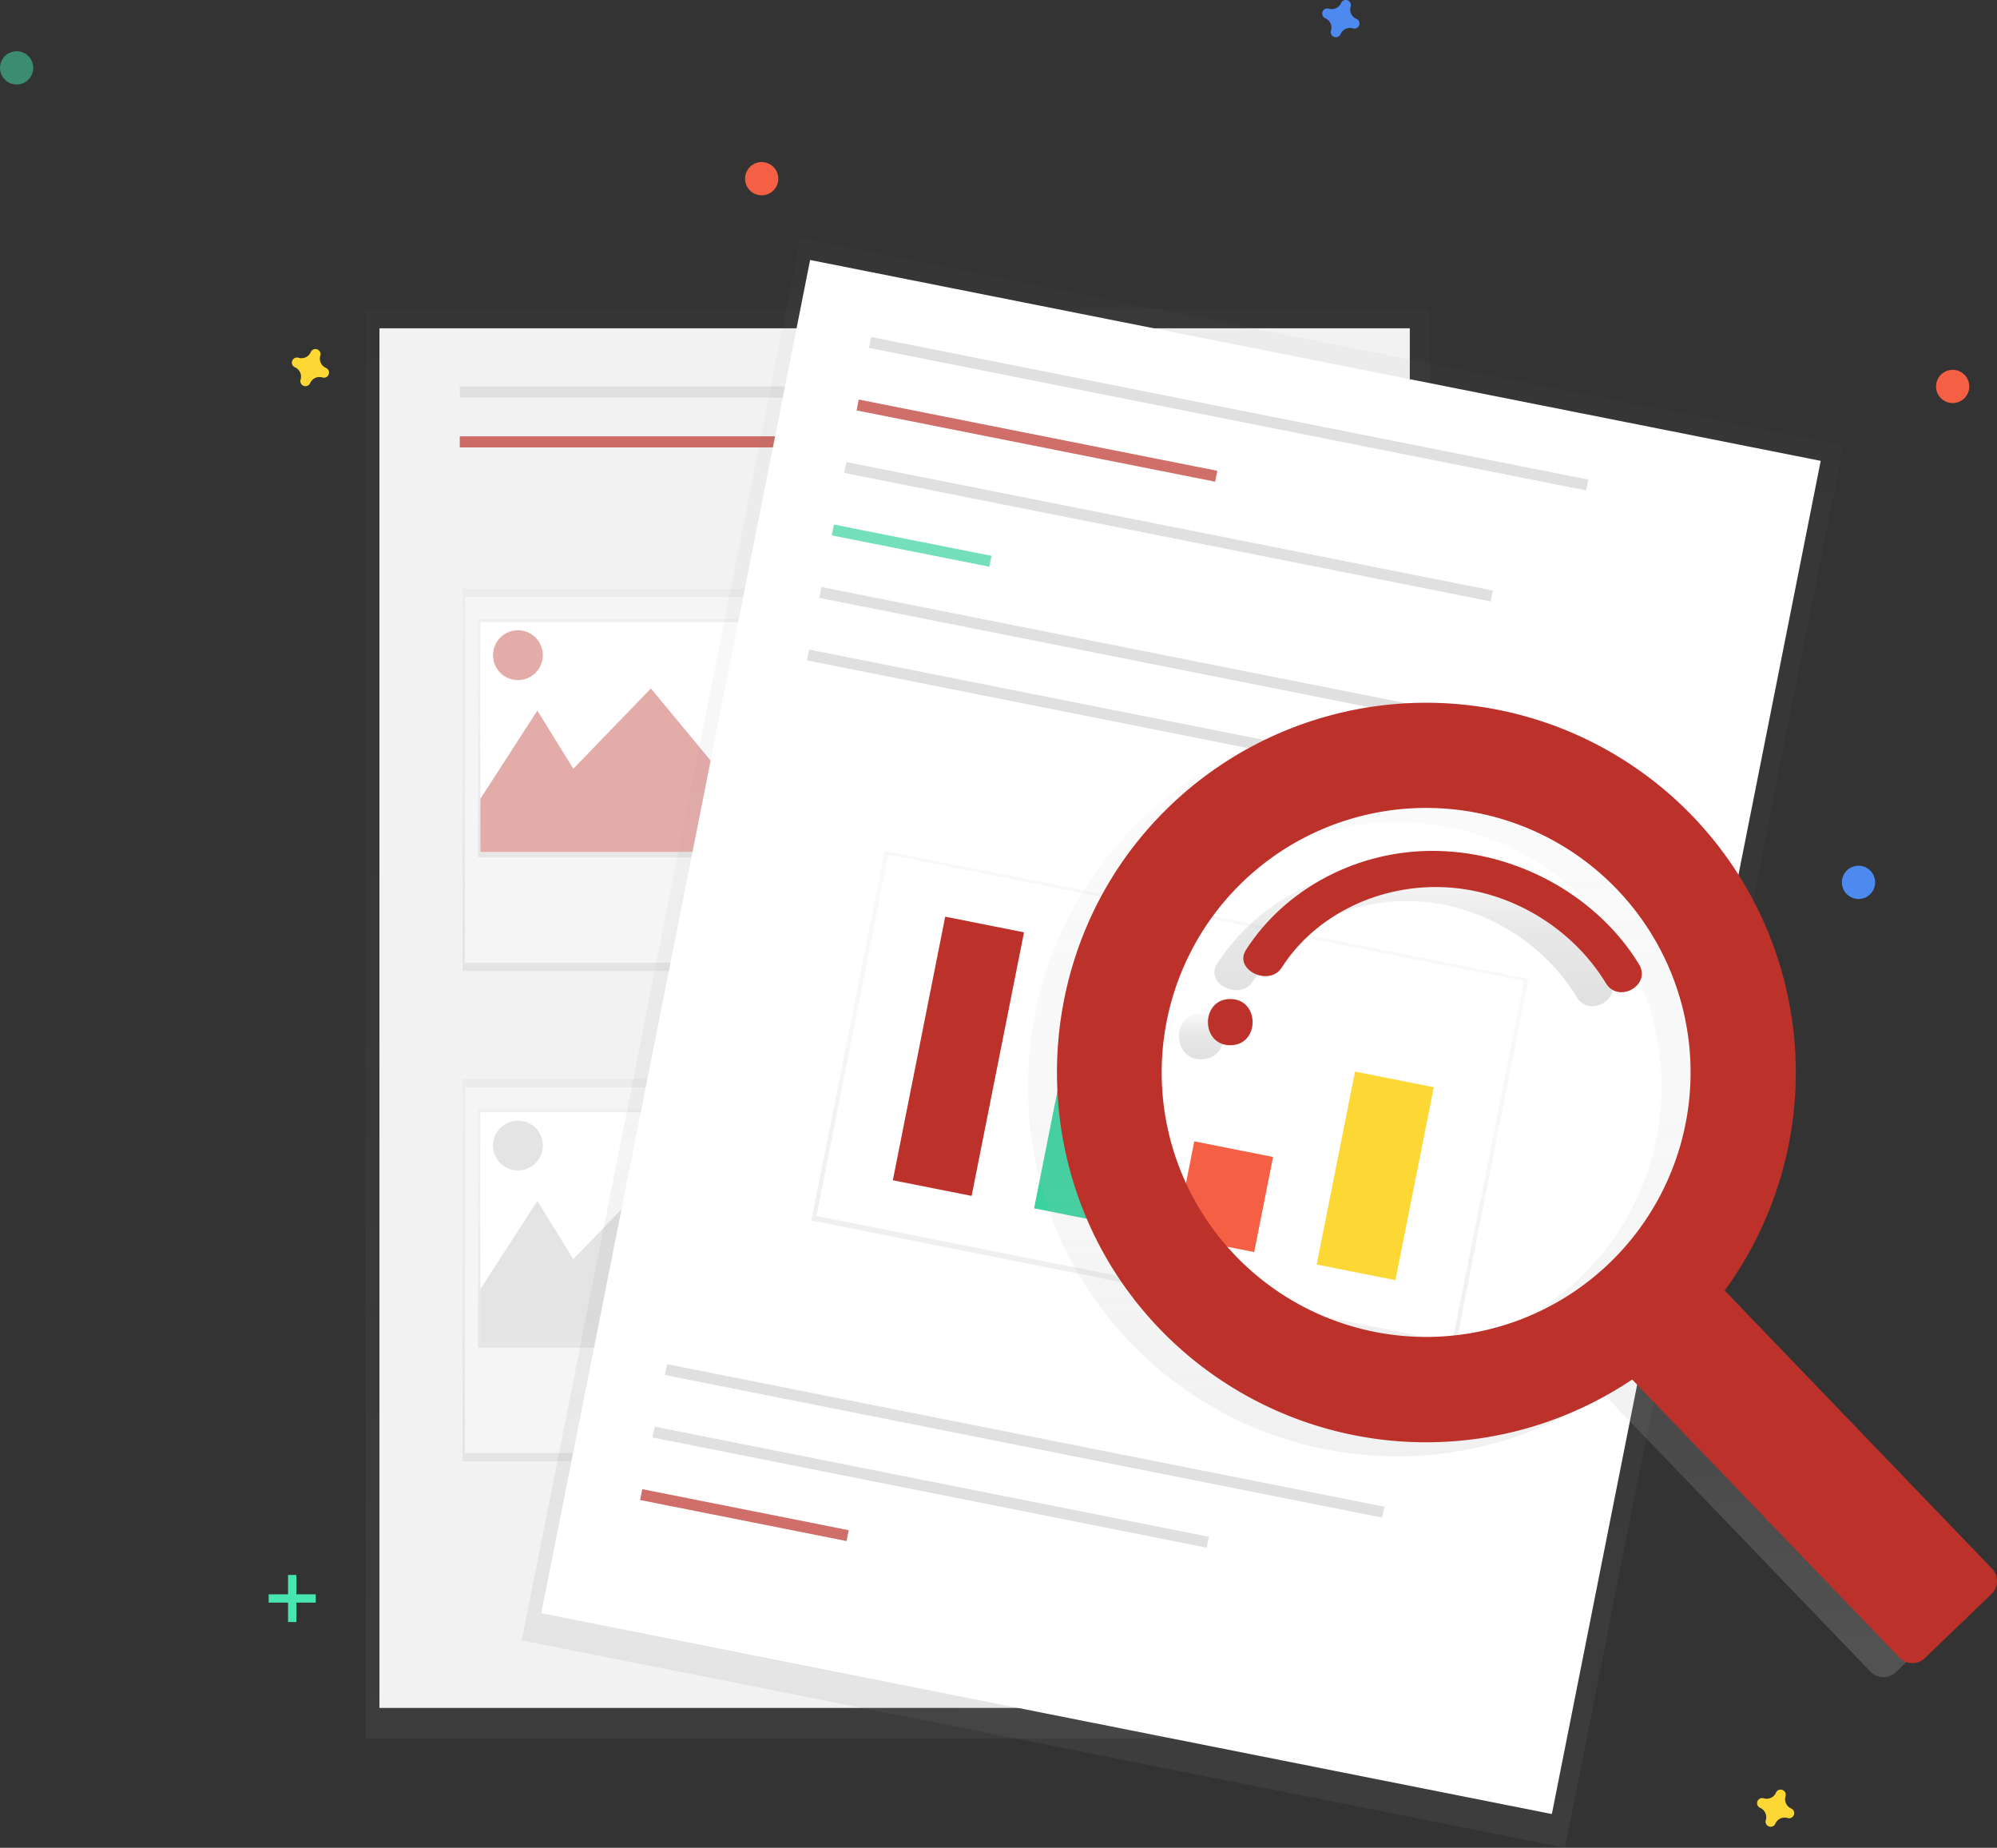 <svg data-name="Layer 1" xmlns="http://www.w3.org/2000/svg" xmlns:xlink="http://www.w3.org/1999/xlink" width="842" height="778.92" viewBox="0 0 842 778.92"><rect x="0" y="0" width="842" height="778.92" fill="#333333" stroke="none"/><defs><linearGradient id="a" x1="378.37" y1="732.81" x2="378.37" y2="130.21" gradientUnits="userSpaceOnUse"><stop offset="0" stop-color="gray" stop-opacity=".25"/><stop offset=".54" stop-color="gray" stop-opacity=".12"/><stop offset="1" stop-color="gray" stop-opacity=".1"/></linearGradient><linearGradient id="c" x1="274.44" y1="409.32" x2="274.44" y2="248.16" xlink:href="#a"/><linearGradient id="d" x1="274.44" y1="361.44" x2="274.44" y2="261.01" xlink:href="#a"/><linearGradient id="f" x1="274.44" y1="616.03" x2="274.44" y2="454.87" xlink:href="#a"/><linearGradient id="g" x1="274.44" y1="568.15" x2="274.44" y2="467.72" xlink:href="#a"/><linearGradient id="i" x1="688.76" y1="765.86" x2="688.76" y2="163.26" gradientTransform="rotate(90 665.375 476.845)" xlink:href="#a"/><linearGradient id="j" x1="688.18" y1="568.49" x2="688.18" y2="409.67" gradientTransform="rotate(90 662.7 498.69)" xlink:href="#a"/><linearGradient id="k" x1="810.6" y1="767.54" x2="810.6" y2="362.71" gradientUnits="userSpaceOnUse"><stop offset="0" stop-color="#b3b3b3" stop-opacity=".25"/><stop offset=".54" stop-color="#b3b3b3" stop-opacity=".1"/><stop offset="1" stop-color="#b3b3b3" stop-opacity=".05"/></linearGradient><linearGradient id="b" x1="685.49" y1="507.08" x2="685.49" y2="487.6" gradientUnits="userSpaceOnUse"><stop offset="0" stop-opacity=".12"/><stop offset=".55" stop-opacity=".09"/><stop offset="1" stop-opacity=".02"/></linearGradient><linearGradient id="l" x1="774.99" y1="484.73" x2="774.99" y2="425.15" xlink:href="#b"/><clipPath id="e" transform="translate(-179 -60.54)"><path data-name="&lt;Rectangle&gt;" fill="#fff" d="M381.54 322.72h143.79v96.93H381.54z"/></clipPath><clipPath id="h" transform="translate(-179 -60.54)"><path data-name="&lt;Rectangle&gt;" fill="#fff" d="M381.54 529.42h143.79v96.93H381.54z"/></clipPath></defs><path fill="url(#a)" d="M154.15 130.21h448.44v602.6H154.15z" opacity=".5"/><path fill="#f2f2f2" d="M159.99 138.39h434.43v581.58H159.99z"/><path fill="#e0e0e0" d="M193.86 162.91h149.48v4.67H193.86z"/><path fill="#bc312a" opacity=".7" d="M193.86 183.93h149.48v4.67H193.86z"/><path fill="#e0e0e0" d="M365.53 162.91h149.48v4.67H365.53zm23.35 133.14h149.48v4.67H388.88zm3.51 12.84h149.48v4.67H392.39zm7.01 12.85h149.48v4.67H399.4zm-10.52 181.01h149.48v4.67H388.88zm3.51 12.85h149.48v4.67H392.39zm7.01 12.84h149.48v4.67H399.4z"/><path fill="url(#c)" d="M195.03 248.16h158.82v161.16H195.03z" opacity=".5"/><path fill="#f5f5f5" d="M196.03 251.67h156.32v154.15H196.03z"/><path fill="url(#d)" d="M201.54 261.01h145.8v100.43h-145.8z" opacity=".5"/><path data-name="&lt;Rectangle&gt;" fill="#fff" d="M202.54 262.18h143.79v96.93H202.54z"/><g clip-path="url(#e)" fill="#bc312a"><path opacity=".4" d="M190.35 355.61l36.21-56.06 15.18 24.52 32.7-33.86 28.03 33.86 24.52-50.21 63.06 100.43-204.37-7.01 4.67-11.67z"/><circle cx="218.38" cy="276.19" r="10.51" opacity=".4"/></g><path fill="url(#f)" d="M195.03 454.87h158.82v161.16H195.03z" opacity=".5"/><path fill="#f5f5f5" d="M196.03 458.37h156.32v154.15H196.03z"/><path fill="url(#g)" d="M201.54 467.72h145.8v100.43h-145.8z" opacity=".5"/><path data-name="&lt;Rectangle&gt;" fill="#fff" d="M202.54 468.88h143.79v96.93H202.54z"/><g clip-path="url(#h)" fill="#bdbdbd"><path opacity=".4" d="M190.35 562.31l36.21-56.06 15.18 24.53 32.7-33.87 28.03 33.87 24.52-50.22 63.06 100.43-204.37-7 4.67-11.68z"/><circle cx="218.38" cy="482.9" r="10.51" opacity=".4"/></g><path transform="rotate(-78.76 551.253 578.999)" fill="url(#i)" d="M376.36 276.01h602.6v448.44h-602.6z" opacity=".5"/><path fill="#fff" d="M228.214 680.02l113.361-570.425 426.097 84.679-113.36 570.425z"/><path fill="#e0e0e0" d="M367.32 142.077l302.395 60.096-.91 4.58-302.396-60.095zm-86.044 432.981l302.396 60.095-.91 4.58-302.397-60.095zm-5.246 26.335L509.7 647.83l-.91 4.58-233.67-46.437z"/><path fill="#bc312a" opacity=".7" d="M270.797 627.746l87.048 17.3-.91 4.58-87.048-17.3zm91.278-459.319l151.193 30.047-.91 4.58-151.194-30.046z"/><path fill="#e0e0e0" d="M356.851 194.77l272.609 54.175-.91 4.58-272.61-54.175z"/><path fill="#3ad29f" opacity=".7" d="M351.61 221.12l66.431 13.201-.91 4.58-66.43-13.201z"/><path fill="#e0e0e0" d="M346.38 247.464l302.397 60.096-.91 4.58-302.397-60.095z"/><path transform="rotate(-78.76 545.898 602.937)" fill="url(#j)" d="M592.89 385.78h158.82v276.77H592.89z" opacity=".5"/><path fill="#fff" d="M374.561 360.23l268.029 53.266-30.275 152.34-268.029-53.265z"/><path fill="#e0e0e0" d="M341.145 273.818l302.396 60.095-.91 4.58-302.397-60.095z"/><path fill="#bc312a" d="M398.533 386.426l33.22 6.601-22.08 111.108-33.22-6.602z"/><path fill="#3ad29f" d="M450.809 434.918l33.22 6.602-14.796 74.454-33.22-6.602z"/><path fill="#f55f44" d="M503.55 481.12l33.22 6.602-7.966 40.086-33.22-6.601z"/><path fill="#fdd835" d="M571.308 451.72l33.22 6.603-16.162 81.33-33.22-6.603z"/><path d="M880.45 410.55a155.89 155.89 0 00-223.11-1.68c-59 59.48-60 156.33-2.29 217.07A155.89 155.89 0 00854.95 648l112.69 117.21a7.59 7.59 0 0010.73.21l28.08-27a7.59 7.59 0 00.21-10.73L894 610.49a155.9 155.9 0 00-13.55-199.94zM845.35 599a111.5 111.5 0 113.1-157.66 111.5 111.5 0 01-3.1 157.66z" transform="translate(-179 -60.54)" fill="url(#k)"/><path d="M685.49 487.6c-12.54 0-12.56 19.49 0 19.49s12.56-19.49 0-19.49z" transform="translate(-179 -60.54)" fill="url(#b)"/><path d="M772.9 425.17c-33.75-.76-64.46 16.17-80.79 41.73-5.33 8.34 9.8 15.71 15.1 7.41 13.52-21.16 39.21-34.6 67-33.9 29.12.73 55.62 17.39 69.65 40.51 5.32 8.77 19.27.8 14-7.92-17.06-28-50.1-47-84.96-47.83z" transform="translate(-179 -60.54)" fill="url(#l)"/><path d="M713.68 344.09a155.89 155.89 0 00-223.11-1.68c-59 59.48-60 156.33-2.29 217.07a155.89 155.89 0 00199.9 22.05l112.68 117.22a7.59 7.59 0 0010.73.21l28.08-27a7.59 7.59 0 00.21-10.73L727.19 544.02a155.9 155.9 0 00-13.51-199.93zm-35.1 188.37a111.5 111.5 0 113.1-157.66 111.5 111.5 0 01-3.1 157.66z" fill="#bc312a"/><path d="M518.72 421.13c-12.54 0-12.56 19.49 0 19.49s12.56-19.49 0-19.49zm87.41-62.42c-33.75-.76-64.46 16.17-80.79 41.73-5.33 8.34 9.8 15.71 15.1 7.41 13.52-21.16 39.21-34.6 67-33.9 29.12.73 55.62 17.39 69.65 40.51 5.32 8.77 19.27.8 14-7.92-17.09-28.08-50.09-47.08-84.96-47.83z" fill="#bc312a"/><path fill="#47e6b1" d="M121.45 663.91h3.5v19.85h-3.5z"/><path fill="#47e6b1" d="M133.13 672.08v3.5h-19.85v-3.5z"/><path d="M571.87 7.95a4.29 4.29 0 01-2.39-5.19 2.06 2.06 0 00.09-.48A2.15 2.15 0 00565.7.85a2.06 2.06 0 00-.24.42 4.29 4.29 0 01-5.19 2.39 2.06 2.06 0 00-.48-.09 2.15 2.15 0 00-1.41 3.89 2.06 2.06 0 00.42.24 4.29 4.29 0 012.39 5.19 2.06 2.06 0 00-.09.48 2.15 2.15 0 003.9 1.41 2.06 2.06 0 00.24-.42 4.29 4.29 0 015.19-2.39 2.06 2.06 0 00.48.09 2.15 2.15 0 001.43-3.87 2.06 2.06 0 00-.47-.24z" fill="#4d8af0"/><path d="M137.44 155.1a4.29 4.29 0 01-2.39-5.19 2.06 2.06 0 00.09-.48 2.15 2.15 0 00-3.87-1.43 2.06 2.06 0 00-.24.42 4.29 4.29 0 01-5.19 2.39 2.06 2.06 0 00-.48-.09 2.15 2.15 0 00-1.43 3.87 2.06 2.06 0 00.42.24 4.29 4.29 0 012.39 5.19 2.06 2.06 0 00-.09.48 2.15 2.15 0 003.87 1.43 2.06 2.06 0 00.24-.42 4.29 4.29 0 015.19-2.39 2.06 2.06 0 00.48.09 2.15 2.15 0 001.43-3.87 2.06 2.06 0 00-.42-.24zm617.78 607.26a4.29 4.29 0 01-2.39-5.19 2.06 2.06 0 00.09-.48 2.15 2.15 0 00-3.87-1.43 2.06 2.06 0 00-.24.42 4.29 4.29 0 01-5.19 2.39 2.06 2.06 0 00-.48-.09 2.15 2.15 0 00-1.43 3.87 2.06 2.06 0 00.42.24 4.29 4.29 0 012.39 5.19 2.06 2.06 0 00-.09.48 2.15 2.15 0 003.87 1.43 2.06 2.06 0 00.24-.42 4.29 4.29 0 015.19-2.39 2.06 2.06 0 00.48.09 2.15 2.15 0 001.43-3.87 2.06 2.06 0 00-.42-.24z" fill="#fdd835"/><circle cx="321.15" cy="75.33" r="7.01" fill="#f55f44"/><circle cx="823.31" cy="162.91" r="7.01" fill="#f55f44"/><circle cx="783.61" cy="371.95" r="7.01" fill="#4d8af0"/><circle cx="7.01" cy="28.61" r="7.01" fill="#47e6b1" opacity=".5"/></svg>